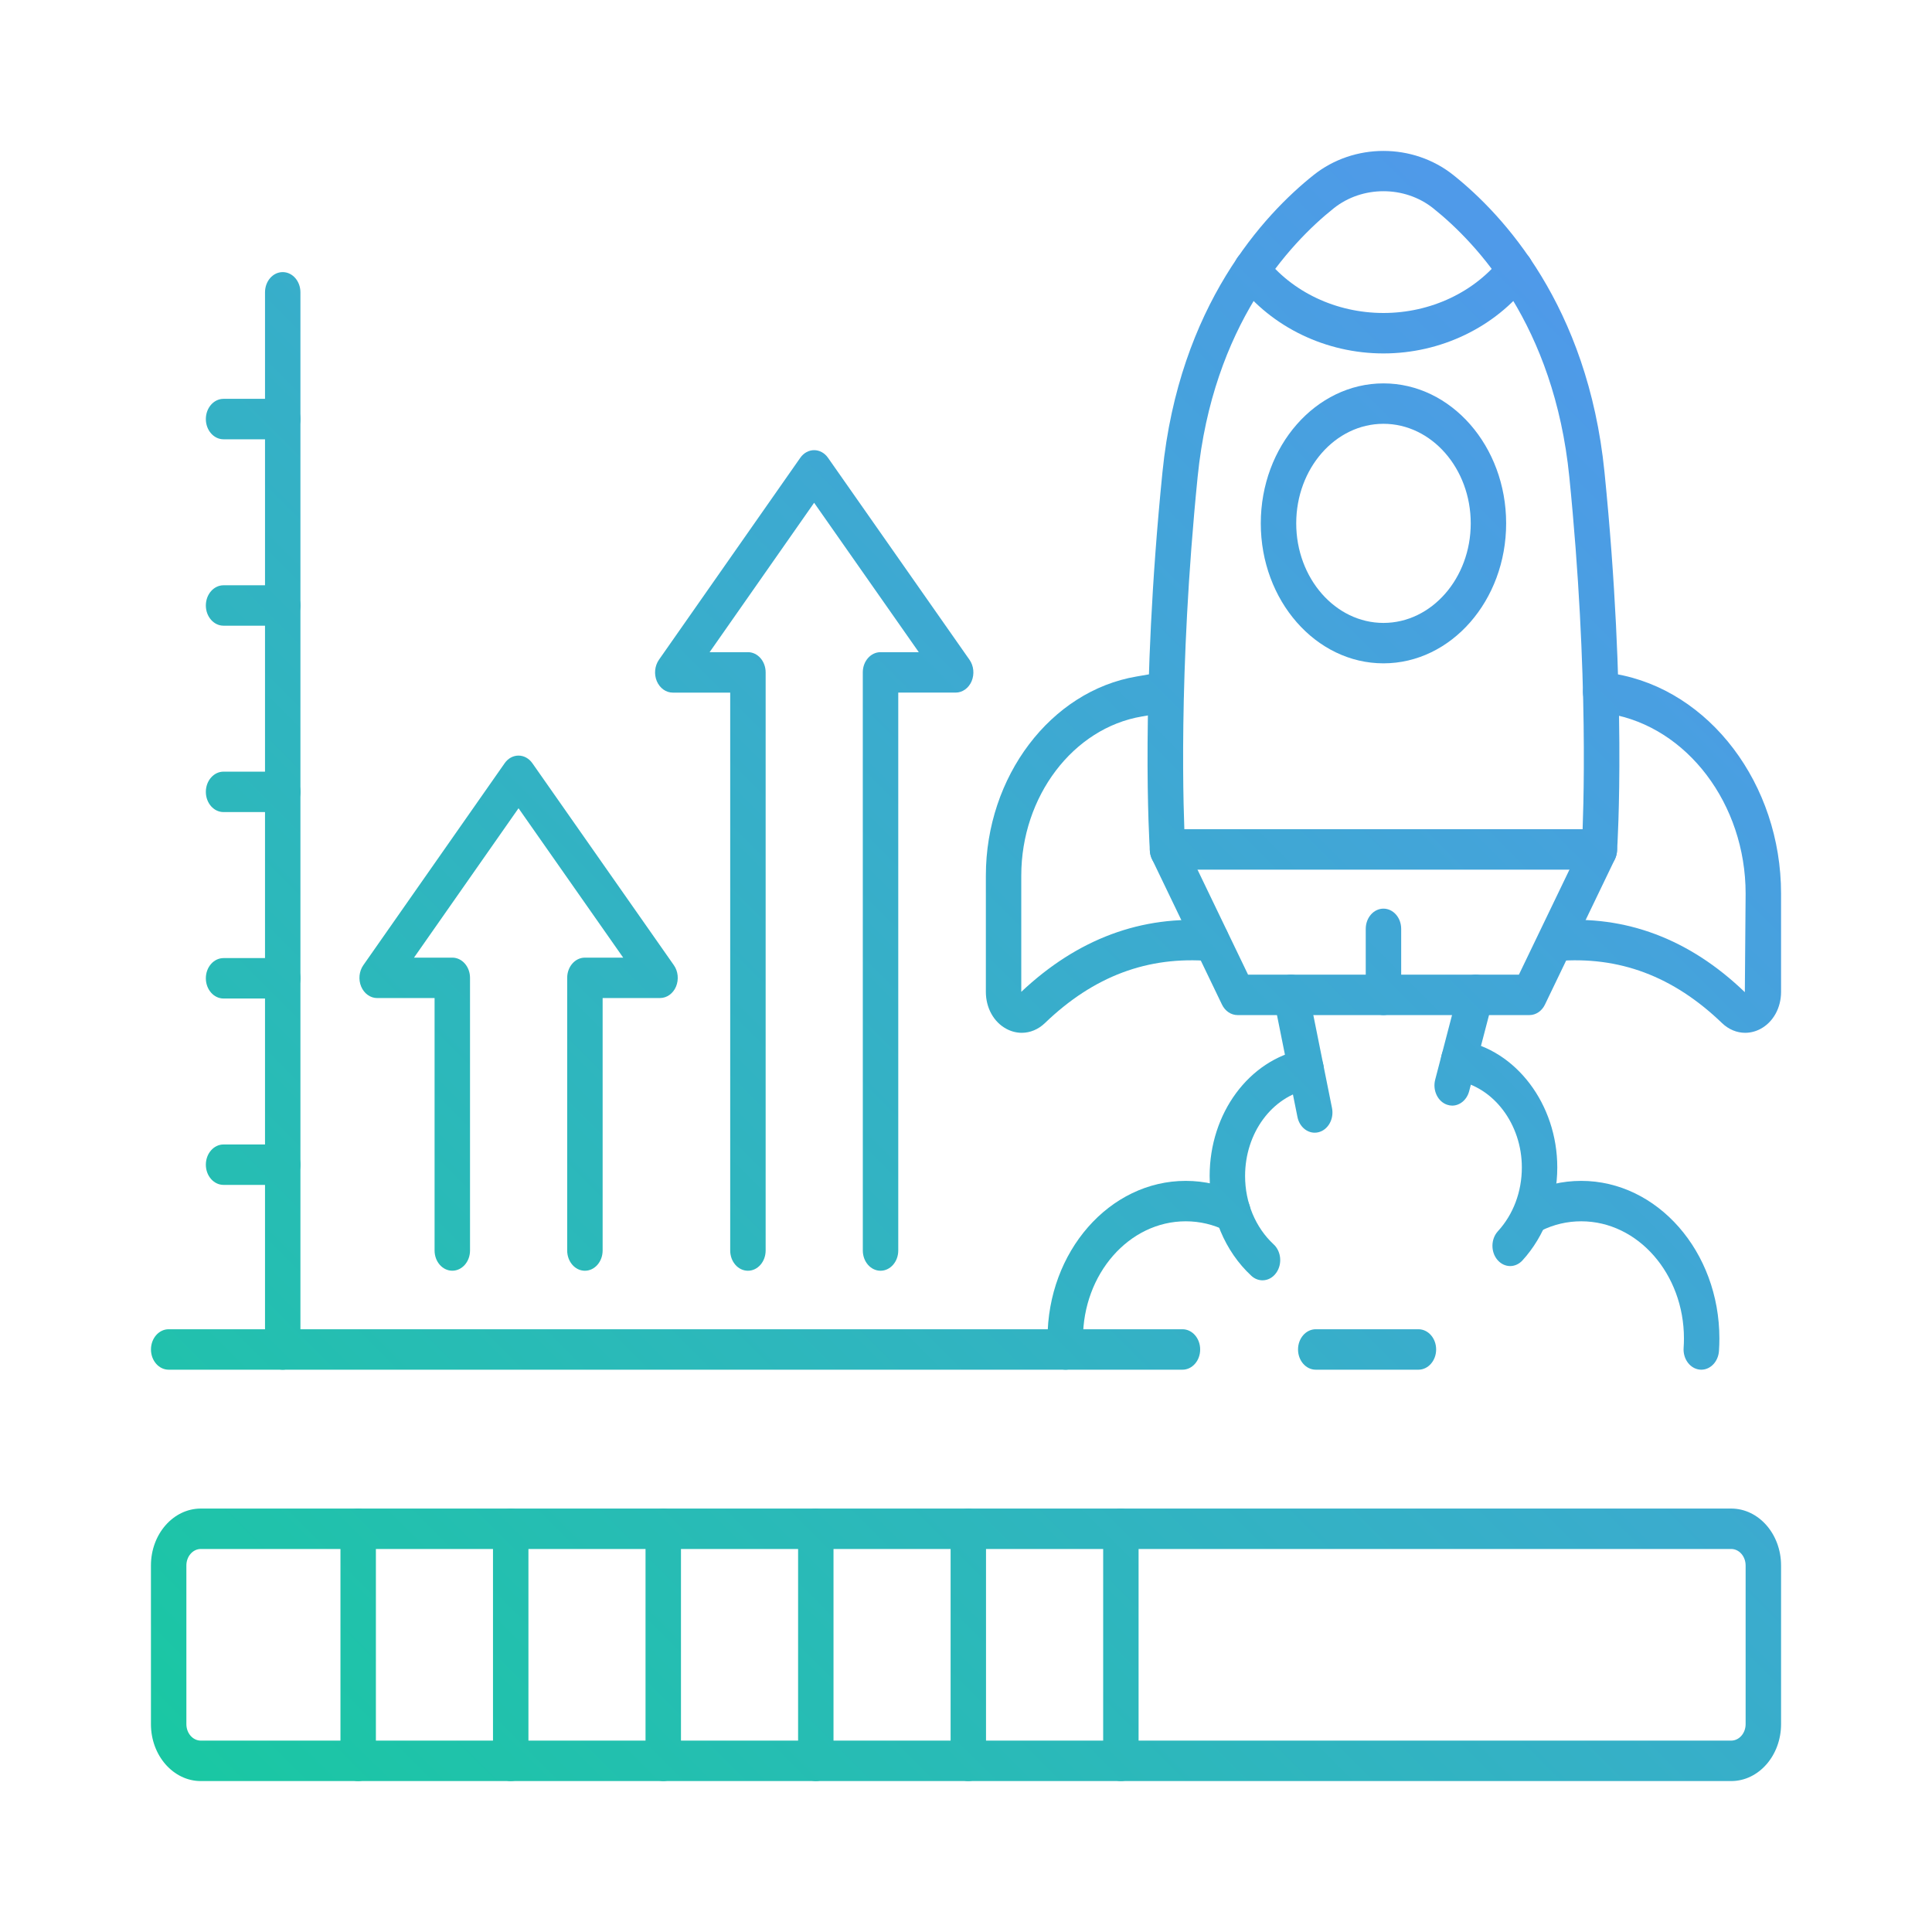 <svg width="64" height="64" viewBox="0 0 64 64" fill="none" xmlns="http://www.w3.org/2000/svg">
<path d="M9.365 45.373C9.041 45.373 8.779 45.073 8.779 44.703V9.683C8.779 9.313 9.041 9.014 9.365 9.014C9.69 9.014 9.952 9.314 9.952 9.683V44.703C9.952 45.073 9.689 45.373 9.365 45.373Z" fill="url(#paint0_linear_1408_4770)"/>
<path d="M46.987 45.373H43.586C43.262 45.373 42.999 45.073 42.999 44.703C42.999 44.333 43.262 44.033 43.586 44.033H46.987C47.312 44.033 47.574 44.333 47.574 44.703C47.574 45.073 47.311 45.373 46.987 45.373Z" fill="url(#paint1_linear_1408_4770)"/>
<path d="M39.172 45.373H5.587C5.263 45.373 5.001 45.073 5.001 44.703C5.001 44.333 5.263 44.033 5.587 44.033H39.171C39.495 44.033 39.757 44.333 39.757 44.703C39.758 45.073 39.495 45.373 39.171 45.373H39.172Z" fill="url(#paint2_linear_1408_4770)"/>
<path d="M19.375 42.095C19.051 42.095 18.789 41.795 18.789 41.425V32.392C18.789 32.022 19.052 31.723 19.375 31.723H20.644L17.177 26.774L13.714 31.723H14.983C15.307 31.723 15.57 32.023 15.57 32.392V41.425C15.57 41.795 15.307 42.094 14.983 42.094C14.659 42.094 14.396 41.794 14.396 41.425L14.396 33.062H12.494C12.268 33.062 12.063 32.914 11.965 32.683C11.867 32.451 11.895 32.175 12.035 31.974L16.718 25.282C16.828 25.123 16.997 25.03 17.176 25.03H17.176C17.355 25.03 17.523 25.123 17.635 25.282L22.323 31.974C22.464 32.175 22.491 32.45 22.394 32.682C22.296 32.914 22.09 33.061 21.865 33.061H19.963V41.424C19.963 41.795 19.7 42.095 19.376 42.095H19.375Z" fill="url(#paint3_linear_1408_4770)"/>
<path d="M29.169 42.095C28.844 42.095 28.582 41.795 28.582 41.425L28.581 22.273C28.581 21.903 28.844 21.604 29.168 21.604H30.436L26.969 16.655L23.507 21.604H24.776C25.1 21.604 25.363 21.904 25.363 22.273V41.425C25.363 41.795 25.1 42.095 24.776 42.095C24.451 42.095 24.189 41.795 24.189 41.425V22.944H22.287C22.061 22.944 21.856 22.796 21.758 22.565C21.66 22.333 21.688 22.058 21.828 21.856L26.511 15.164C26.622 15.006 26.79 14.912 26.969 14.912H26.969C27.148 14.912 27.316 15.005 27.428 15.164L32.116 21.856C32.257 22.057 32.284 22.332 32.187 22.564C32.089 22.796 31.883 22.943 31.658 22.943H29.756V41.425C29.756 41.795 29.493 42.095 29.169 42.095L29.169 42.095Z" fill="url(#paint4_linear_1408_4770)"/>
<path d="M33.847 34.213C33.675 34.213 33.503 34.17 33.34 34.083C32.919 33.859 32.658 33.389 32.658 32.856V29.005C32.658 25.725 34.806 22.889 37.655 22.409L38.545 22.255C38.863 22.198 39.164 22.452 39.213 22.818C39.261 23.183 39.041 23.525 38.72 23.58L37.828 23.734C35.548 24.118 33.831 26.384 33.831 29.005V32.856C35.692 31.102 37.818 30.308 40.172 30.501C40.495 30.528 40.738 30.849 40.715 31.217C40.691 31.586 40.407 31.857 40.087 31.837C38.021 31.666 36.229 32.336 34.615 33.89C34.392 34.104 34.121 34.213 33.847 34.213Z" fill="url(#paint5_linear_1408_4770)"/>
<path d="M57.81 34.213C57.537 34.213 57.267 34.104 57.045 33.892C55.429 32.337 53.636 31.666 51.571 31.837L51.523 31.168V30.499C53.844 30.306 55.966 31.101 57.8 32.867L57.826 29.602C57.826 26.637 55.887 24.077 53.316 23.647L52.934 23.579C52.614 23.523 52.395 23.18 52.445 22.814C52.495 22.449 52.794 22.201 53.115 22.256L53.491 22.322C56.629 22.848 59 25.977 59 29.602V32.856C59 33.389 58.739 33.859 58.318 34.084C58.154 34.171 57.981 34.213 57.81 34.213V34.213Z" fill="url(#paint6_linear_1408_4770)"/>
<path d="M50.664 33.626H40.995C40.781 33.626 40.583 33.493 40.48 33.279L38.162 28.461C38.122 28.377 38.098 28.284 38.091 28.189C38.077 27.982 37.764 23.033 38.508 15.64C39.063 10.11 41.88 7.103 43.51 5.802C44.851 4.732 46.808 4.732 48.148 5.802C49.778 7.103 52.595 10.111 53.151 15.64C53.894 23.033 53.581 27.981 53.567 28.189C53.56 28.284 53.536 28.377 53.496 28.461L51.178 33.279C51.075 33.493 50.878 33.626 50.664 33.626ZM41.343 32.286H50.316L52.405 27.946C52.45 27.084 52.646 22.37 51.985 15.791C51.482 10.784 48.944 8.071 47.476 6.899C46.532 6.146 45.127 6.146 44.183 6.899C42.715 8.07 40.177 10.784 39.674 15.791C39.013 22.369 39.21 27.084 39.254 27.946L41.343 32.286Z" fill="url(#paint7_linear_1408_4770)"/>
<path d="M52.981 28.808H38.676C38.352 28.808 38.089 28.508 38.089 28.138C38.089 27.768 38.352 27.469 38.676 27.469H52.981C53.305 27.469 53.568 27.769 53.568 28.138C53.568 28.508 53.305 28.808 52.981 28.808Z" fill="url(#paint8_linear_1408_4770)"/>
<path d="M45.829 21.974C43.588 21.974 41.765 19.894 41.765 17.337C41.765 14.78 43.589 12.7 45.829 12.7C48.07 12.7 49.893 14.78 49.893 17.337C49.893 19.894 48.07 21.974 45.829 21.974ZM45.829 14.039C44.235 14.039 42.939 15.518 42.939 17.337C42.939 19.155 44.235 20.635 45.829 20.635C47.423 20.635 48.72 19.155 48.72 17.337C48.72 15.518 47.423 14.039 45.829 14.039Z" fill="url(#paint9_linear_1408_4770)"/>
<path d="M45.829 11.708C43.93 11.708 42.13 10.842 41.013 9.389C40.799 9.112 40.823 8.688 41.066 8.444C41.31 8.201 41.681 8.228 41.895 8.506C42.792 9.672 44.263 10.368 45.829 10.368C47.395 10.368 48.866 9.672 49.764 8.506C49.978 8.228 50.348 8.201 50.592 8.444C50.835 8.688 50.859 9.112 50.646 9.389C49.529 10.842 47.728 11.708 45.829 11.708Z" fill="url(#paint10_linear_1408_4770)"/>
<path d="M48.106 36.625C48.05 36.625 47.994 36.615 47.938 36.596C47.627 36.491 47.45 36.118 47.543 35.764L48.325 32.764C48.418 32.409 48.747 32.209 49.055 32.313C49.366 32.419 49.543 32.792 49.451 33.146L48.668 36.146C48.592 36.436 48.358 36.625 48.106 36.625Z" fill="url(#paint11_linear_1408_4770)"/>
<path d="M43.551 37.522C43.284 37.522 43.042 37.312 42.98 37.002L42.197 33.106C42.124 32.745 42.322 32.386 42.638 32.303C42.953 32.221 43.269 32.446 43.341 32.806L44.124 36.703C44.197 37.063 43.999 37.423 43.683 37.505C43.639 37.517 43.595 37.522 43.551 37.522Z" fill="url(#paint12_linear_1408_4770)"/>
<path d="M41.822 42.412C41.692 42.412 41.561 42.363 41.452 42.262C40.575 41.449 40.071 40.244 40.071 38.957C40.071 36.878 41.373 35.113 43.166 34.762C43.487 34.701 43.788 34.945 43.843 35.309C43.898 35.674 43.683 36.02 43.364 36.082C42.136 36.322 41.245 37.531 41.245 38.956C41.245 39.838 41.59 40.664 42.192 41.222C42.444 41.456 42.482 41.877 42.277 42.164C42.162 42.328 41.992 42.412 41.822 42.412L41.822 42.412Z" fill="url(#paint13_linear_1408_4770)"/>
<path d="M50.026 41.94C49.872 41.94 49.718 41.87 49.602 41.733C49.378 41.466 49.386 41.042 49.62 40.786C50.131 40.228 50.413 39.477 50.413 38.672C50.413 37.239 49.477 36.001 48.235 35.791C47.914 35.736 47.693 35.396 47.74 35.03C47.788 34.664 48.087 34.413 48.407 34.466C50.219 34.772 51.587 36.58 51.587 38.672C51.587 39.829 51.166 40.952 50.432 41.754C50.319 41.877 50.172 41.94 50.026 41.94Z" fill="url(#paint14_linear_1408_4770)"/>
<path d="M35.3 45.373C34.998 45.373 34.741 45.107 34.716 44.757C34.706 44.619 34.701 44.48 34.701 44.341C34.701 41.461 36.755 39.118 39.278 39.118C39.904 39.118 40.507 39.26 41.073 39.54C41.371 39.688 41.507 40.082 41.378 40.421C41.249 40.761 40.902 40.916 40.606 40.769C40.189 40.562 39.742 40.457 39.278 40.457C37.402 40.457 35.875 42.199 35.875 44.341C35.875 44.444 35.878 44.546 35.886 44.649C35.912 45.017 35.671 45.34 35.348 45.37C35.333 45.372 35.316 45.373 35.3 45.373L35.3 45.373Z" fill="url(#paint15_linear_1408_4770)"/>
<path d="M56.358 45.373C56.343 45.373 56.327 45.372 56.312 45.371C55.989 45.342 55.747 45.019 55.772 44.651C55.779 44.547 55.783 44.444 55.783 44.34C55.783 42.199 54.257 40.457 52.38 40.457C51.916 40.457 51.469 40.562 51.051 40.769C50.755 40.916 50.408 40.76 50.279 40.421C50.151 40.081 50.287 39.687 50.584 39.54C51.151 39.26 51.754 39.118 52.38 39.118C54.903 39.118 56.957 41.461 56.957 44.341C56.957 44.479 56.952 44.617 56.943 44.755C56.918 45.106 56.661 45.373 56.358 45.373Z" fill="url(#paint16_linear_1408_4770)"/>
<path d="M9.365 39.251H7.405C7.081 39.251 6.819 38.952 6.819 38.582C6.819 38.212 7.081 37.912 7.405 37.912H9.365C9.69 37.912 9.952 38.212 9.952 38.582C9.952 38.952 9.689 39.251 9.365 39.251Z" fill="url(#paint17_linear_1408_4770)"/>
<path d="M9.365 33.077H7.405C7.081 33.077 6.819 32.777 6.819 32.407C6.819 32.037 7.081 31.738 7.405 31.738H9.365C9.69 31.738 9.952 32.038 9.952 32.407C9.952 32.777 9.689 33.077 9.365 33.077Z" fill="url(#paint18_linear_1408_4770)"/>
<path d="M9.365 26.901H7.405C7.081 26.901 6.819 26.602 6.819 26.232C6.819 25.862 7.081 25.562 7.405 25.562H9.365C9.69 25.562 9.952 25.862 9.952 26.232C9.952 26.602 9.689 26.901 9.365 26.901Z" fill="url(#paint19_linear_1408_4770)"/>
<path d="M9.365 20.727H7.405C7.081 20.727 6.819 20.427 6.819 20.058C6.819 19.687 7.081 19.388 7.405 19.388H9.365C9.69 19.388 9.952 19.688 9.952 20.058C9.952 20.427 9.689 20.727 9.365 20.727Z" fill="url(#paint20_linear_1408_4770)"/>
<path d="M9.365 14.552H7.405C7.081 14.552 6.819 14.252 6.819 13.882C6.819 13.512 7.081 13.212 7.405 13.212H9.365C9.69 13.212 9.952 13.512 9.952 13.882C9.952 14.252 9.689 14.552 9.365 14.552Z" fill="url(#paint21_linear_1408_4770)"/>
<path d="M57.348 59H6.652C5.741 59 5 58.154 5 57.115V51.858C5 50.818 5.741 49.973 6.652 49.973H57.348C58.259 49.973 59 50.818 59 51.858V57.115C59 58.154 58.259 59 57.348 59ZM6.652 51.312C6.388 51.312 6.174 51.557 6.174 51.858V57.115C6.174 57.416 6.388 57.66 6.652 57.66H57.348C57.611 57.66 57.826 57.416 57.826 57.115V51.858C57.826 51.557 57.611 51.312 57.348 51.312H6.652Z" fill="url(#paint22_linear_1408_4770)"/>
<path d="M11.865 59C11.541 59 11.278 58.7 11.278 58.33V50.643C11.278 50.273 11.541 49.973 11.865 49.973C12.19 49.973 12.452 50.273 12.452 50.643V58.33C12.452 58.7 12.189 59 11.865 59Z" fill="url(#paint23_linear_1408_4770)"/>
<path d="M16.918 59C16.594 59 16.331 58.7 16.331 58.33V50.643C16.331 50.273 16.594 49.973 16.918 49.973C17.242 49.973 17.505 50.273 17.505 50.643V58.33C17.505 58.7 17.242 59 16.918 59Z" fill="url(#paint24_linear_1408_4770)"/>
<path d="M21.971 59C21.647 59 21.384 58.7 21.384 58.33V50.643C21.384 50.273 21.647 49.973 21.971 49.973C22.295 49.973 22.558 50.273 22.558 50.643V58.33C22.558 58.7 22.295 59 21.971 59Z" fill="url(#paint25_linear_1408_4770)"/>
<path d="M27.025 59C26.7 59 26.438 58.7 26.438 58.33L26.438 50.643C26.438 50.273 26.7 49.973 27.024 49.973C27.349 49.973 27.611 50.273 27.611 50.643V58.33C27.612 58.7 27.349 59 27.025 59Z" fill="url(#paint26_linear_1408_4770)"/>
<path d="M32.077 59C31.752 59 31.49 58.7 31.49 58.33V50.643C31.49 50.273 31.753 49.973 32.077 49.973C32.401 49.973 32.663 50.273 32.663 50.643V58.33C32.663 58.7 32.401 59 32.077 59Z" fill="url(#paint27_linear_1408_4770)"/>
<path d="M37.13 59C36.806 59 36.544 58.7 36.544 58.33V50.643C36.544 50.273 36.806 49.973 37.13 49.973C37.455 49.973 37.717 50.273 37.717 50.643V58.33C37.717 58.7 37.455 59 37.13 59Z" fill="url(#paint28_linear_1408_4770)"/>
<path d="M45.829 33.626C45.505 33.626 45.242 33.326 45.242 32.956V30.77C45.242 30.4 45.505 30.1 45.829 30.1C46.154 30.1 46.416 30.4 46.416 30.77V32.956C46.416 33.326 46.154 33.626 45.829 33.626Z" fill="url(#paint29_linear_1408_4770)"/>
<defs>
<linearGradient id="paint0_linear_1408_4770" x1="5" y1="59" x2="59" y2="5" gradientUnits="userSpaceOnUse">
<stop stop-color="#19C8A2"/>
<stop offset="1" stop-color="#5694F2"/>
</linearGradient>
<linearGradient id="paint1_linear_1408_4770" x1="5" y1="59" x2="59" y2="5" gradientUnits="userSpaceOnUse">
<stop stop-color="#19C8A2"/>
<stop offset="1" stop-color="#5694F2"/>
</linearGradient>
<linearGradient id="paint2_linear_1408_4770" x1="5" y1="59" x2="59" y2="5" gradientUnits="userSpaceOnUse">
<stop stop-color="#19C8A2"/>
<stop offset="1" stop-color="#5694F2"/>
</linearGradient>
<linearGradient id="paint3_linear_1408_4770" x1="5" y1="59" x2="59" y2="5" gradientUnits="userSpaceOnUse">
<stop stop-color="#19C8A2"/>
<stop offset="1" stop-color="#5694F2"/>
</linearGradient>
<linearGradient id="paint4_linear_1408_4770" x1="5" y1="59" x2="59" y2="5" gradientUnits="userSpaceOnUse">
<stop stop-color="#19C8A2"/>
<stop offset="1" stop-color="#5694F2"/>
</linearGradient>
<linearGradient id="paint5_linear_1408_4770" x1="5" y1="59" x2="59" y2="5" gradientUnits="userSpaceOnUse">
<stop stop-color="#19C8A2"/>
<stop offset="1" stop-color="#5694F2"/>
</linearGradient>
<linearGradient id="paint6_linear_1408_4770" x1="5" y1="59" x2="59" y2="5" gradientUnits="userSpaceOnUse">
<stop stop-color="#19C8A2"/>
<stop offset="1" stop-color="#5694F2"/>
</linearGradient>
<linearGradient id="paint7_linear_1408_4770" x1="5" y1="59" x2="59" y2="5" gradientUnits="userSpaceOnUse">
<stop stop-color="#19C8A2"/>
<stop offset="1" stop-color="#5694F2"/>
</linearGradient>
<linearGradient id="paint8_linear_1408_4770" x1="5" y1="59" x2="59" y2="5" gradientUnits="userSpaceOnUse">
<stop stop-color="#19C8A2"/>
<stop offset="1" stop-color="#5694F2"/>
</linearGradient>
<linearGradient id="paint9_linear_1408_4770" x1="5" y1="59" x2="59" y2="5" gradientUnits="userSpaceOnUse">
<stop stop-color="#19C8A2"/>
<stop offset="1" stop-color="#5694F2"/>
</linearGradient>
<linearGradient id="paint10_linear_1408_4770" x1="5" y1="59" x2="59" y2="5" gradientUnits="userSpaceOnUse">
<stop stop-color="#19C8A2"/>
<stop offset="1" stop-color="#5694F2"/>
</linearGradient>
<linearGradient id="paint11_linear_1408_4770" x1="5" y1="59" x2="59" y2="5" gradientUnits="userSpaceOnUse">
<stop stop-color="#19C8A2"/>
<stop offset="1" stop-color="#5694F2"/>
</linearGradient>
<linearGradient id="paint12_linear_1408_4770" x1="5" y1="59" x2="59" y2="5" gradientUnits="userSpaceOnUse">
<stop stop-color="#19C8A2"/>
<stop offset="1" stop-color="#5694F2"/>
</linearGradient>
<linearGradient id="paint13_linear_1408_4770" x1="5" y1="59" x2="59" y2="5" gradientUnits="userSpaceOnUse">
<stop stop-color="#19C8A2"/>
<stop offset="1" stop-color="#5694F2"/>
</linearGradient>
<linearGradient id="paint14_linear_1408_4770" x1="5" y1="59" x2="59" y2="5" gradientUnits="userSpaceOnUse">
<stop stop-color="#19C8A2"/>
<stop offset="1" stop-color="#5694F2"/>
</linearGradient>
<linearGradient id="paint15_linear_1408_4770" x1="5" y1="59" x2="59" y2="5" gradientUnits="userSpaceOnUse">
<stop stop-color="#19C8A2"/>
<stop offset="1" stop-color="#5694F2"/>
</linearGradient>
<linearGradient id="paint16_linear_1408_4770" x1="5" y1="59" x2="59" y2="5" gradientUnits="userSpaceOnUse">
<stop stop-color="#19C8A2"/>
<stop offset="1" stop-color="#5694F2"/>
</linearGradient>
<linearGradient id="paint17_linear_1408_4770" x1="5" y1="59" x2="59" y2="5" gradientUnits="userSpaceOnUse">
<stop stop-color="#19C8A2"/>
<stop offset="1" stop-color="#5694F2"/>
</linearGradient>
<linearGradient id="paint18_linear_1408_4770" x1="5" y1="59" x2="59" y2="5" gradientUnits="userSpaceOnUse">
<stop stop-color="#19C8A2"/>
<stop offset="1" stop-color="#5694F2"/>
</linearGradient>
<linearGradient id="paint19_linear_1408_4770" x1="5" y1="59" x2="59" y2="5" gradientUnits="userSpaceOnUse">
<stop stop-color="#19C8A2"/>
<stop offset="1" stop-color="#5694F2"/>
</linearGradient>
<linearGradient id="paint20_linear_1408_4770" x1="5" y1="59" x2="59" y2="5" gradientUnits="userSpaceOnUse">
<stop stop-color="#19C8A2"/>
<stop offset="1" stop-color="#5694F2"/>
</linearGradient>
<linearGradient id="paint21_linear_1408_4770" x1="5" y1="59" x2="59" y2="5" gradientUnits="userSpaceOnUse">
<stop stop-color="#19C8A2"/>
<stop offset="1" stop-color="#5694F2"/>
</linearGradient>
<linearGradient id="paint22_linear_1408_4770" x1="5" y1="59" x2="59" y2="5" gradientUnits="userSpaceOnUse">
<stop stop-color="#19C8A2"/>
<stop offset="1" stop-color="#5694F2"/>
</linearGradient>
<linearGradient id="paint23_linear_1408_4770" x1="5" y1="59" x2="59" y2="5" gradientUnits="userSpaceOnUse">
<stop stop-color="#19C8A2"/>
<stop offset="1" stop-color="#5694F2"/>
</linearGradient>
<linearGradient id="paint24_linear_1408_4770" x1="5" y1="59" x2="59" y2="5" gradientUnits="userSpaceOnUse">
<stop stop-color="#19C8A2"/>
<stop offset="1" stop-color="#5694F2"/>
</linearGradient>
<linearGradient id="paint25_linear_1408_4770" x1="5" y1="59" x2="59" y2="5" gradientUnits="userSpaceOnUse">
<stop stop-color="#19C8A2"/>
<stop offset="1" stop-color="#5694F2"/>
</linearGradient>
<linearGradient id="paint26_linear_1408_4770" x1="5" y1="59" x2="59" y2="5" gradientUnits="userSpaceOnUse">
<stop stop-color="#19C8A2"/>
<stop offset="1" stop-color="#5694F2"/>
</linearGradient>
<linearGradient id="paint27_linear_1408_4770" x1="5" y1="59" x2="59" y2="5" gradientUnits="userSpaceOnUse">
<stop stop-color="#19C8A2"/>
<stop offset="1" stop-color="#5694F2"/>
</linearGradient>
<linearGradient id="paint28_linear_1408_4770" x1="5" y1="59" x2="59" y2="5" gradientUnits="userSpaceOnUse">
<stop stop-color="#19C8A2"/>
<stop offset="1" stop-color="#5694F2"/>
</linearGradient>
<linearGradient id="paint29_linear_1408_4770" x1="5" y1="59" x2="59" y2="5" gradientUnits="userSpaceOnUse">
<stop stop-color="#19C8A2"/>
<stop offset="1" stop-color="#5694F2"/>
</linearGradient>
</defs>
</svg>
